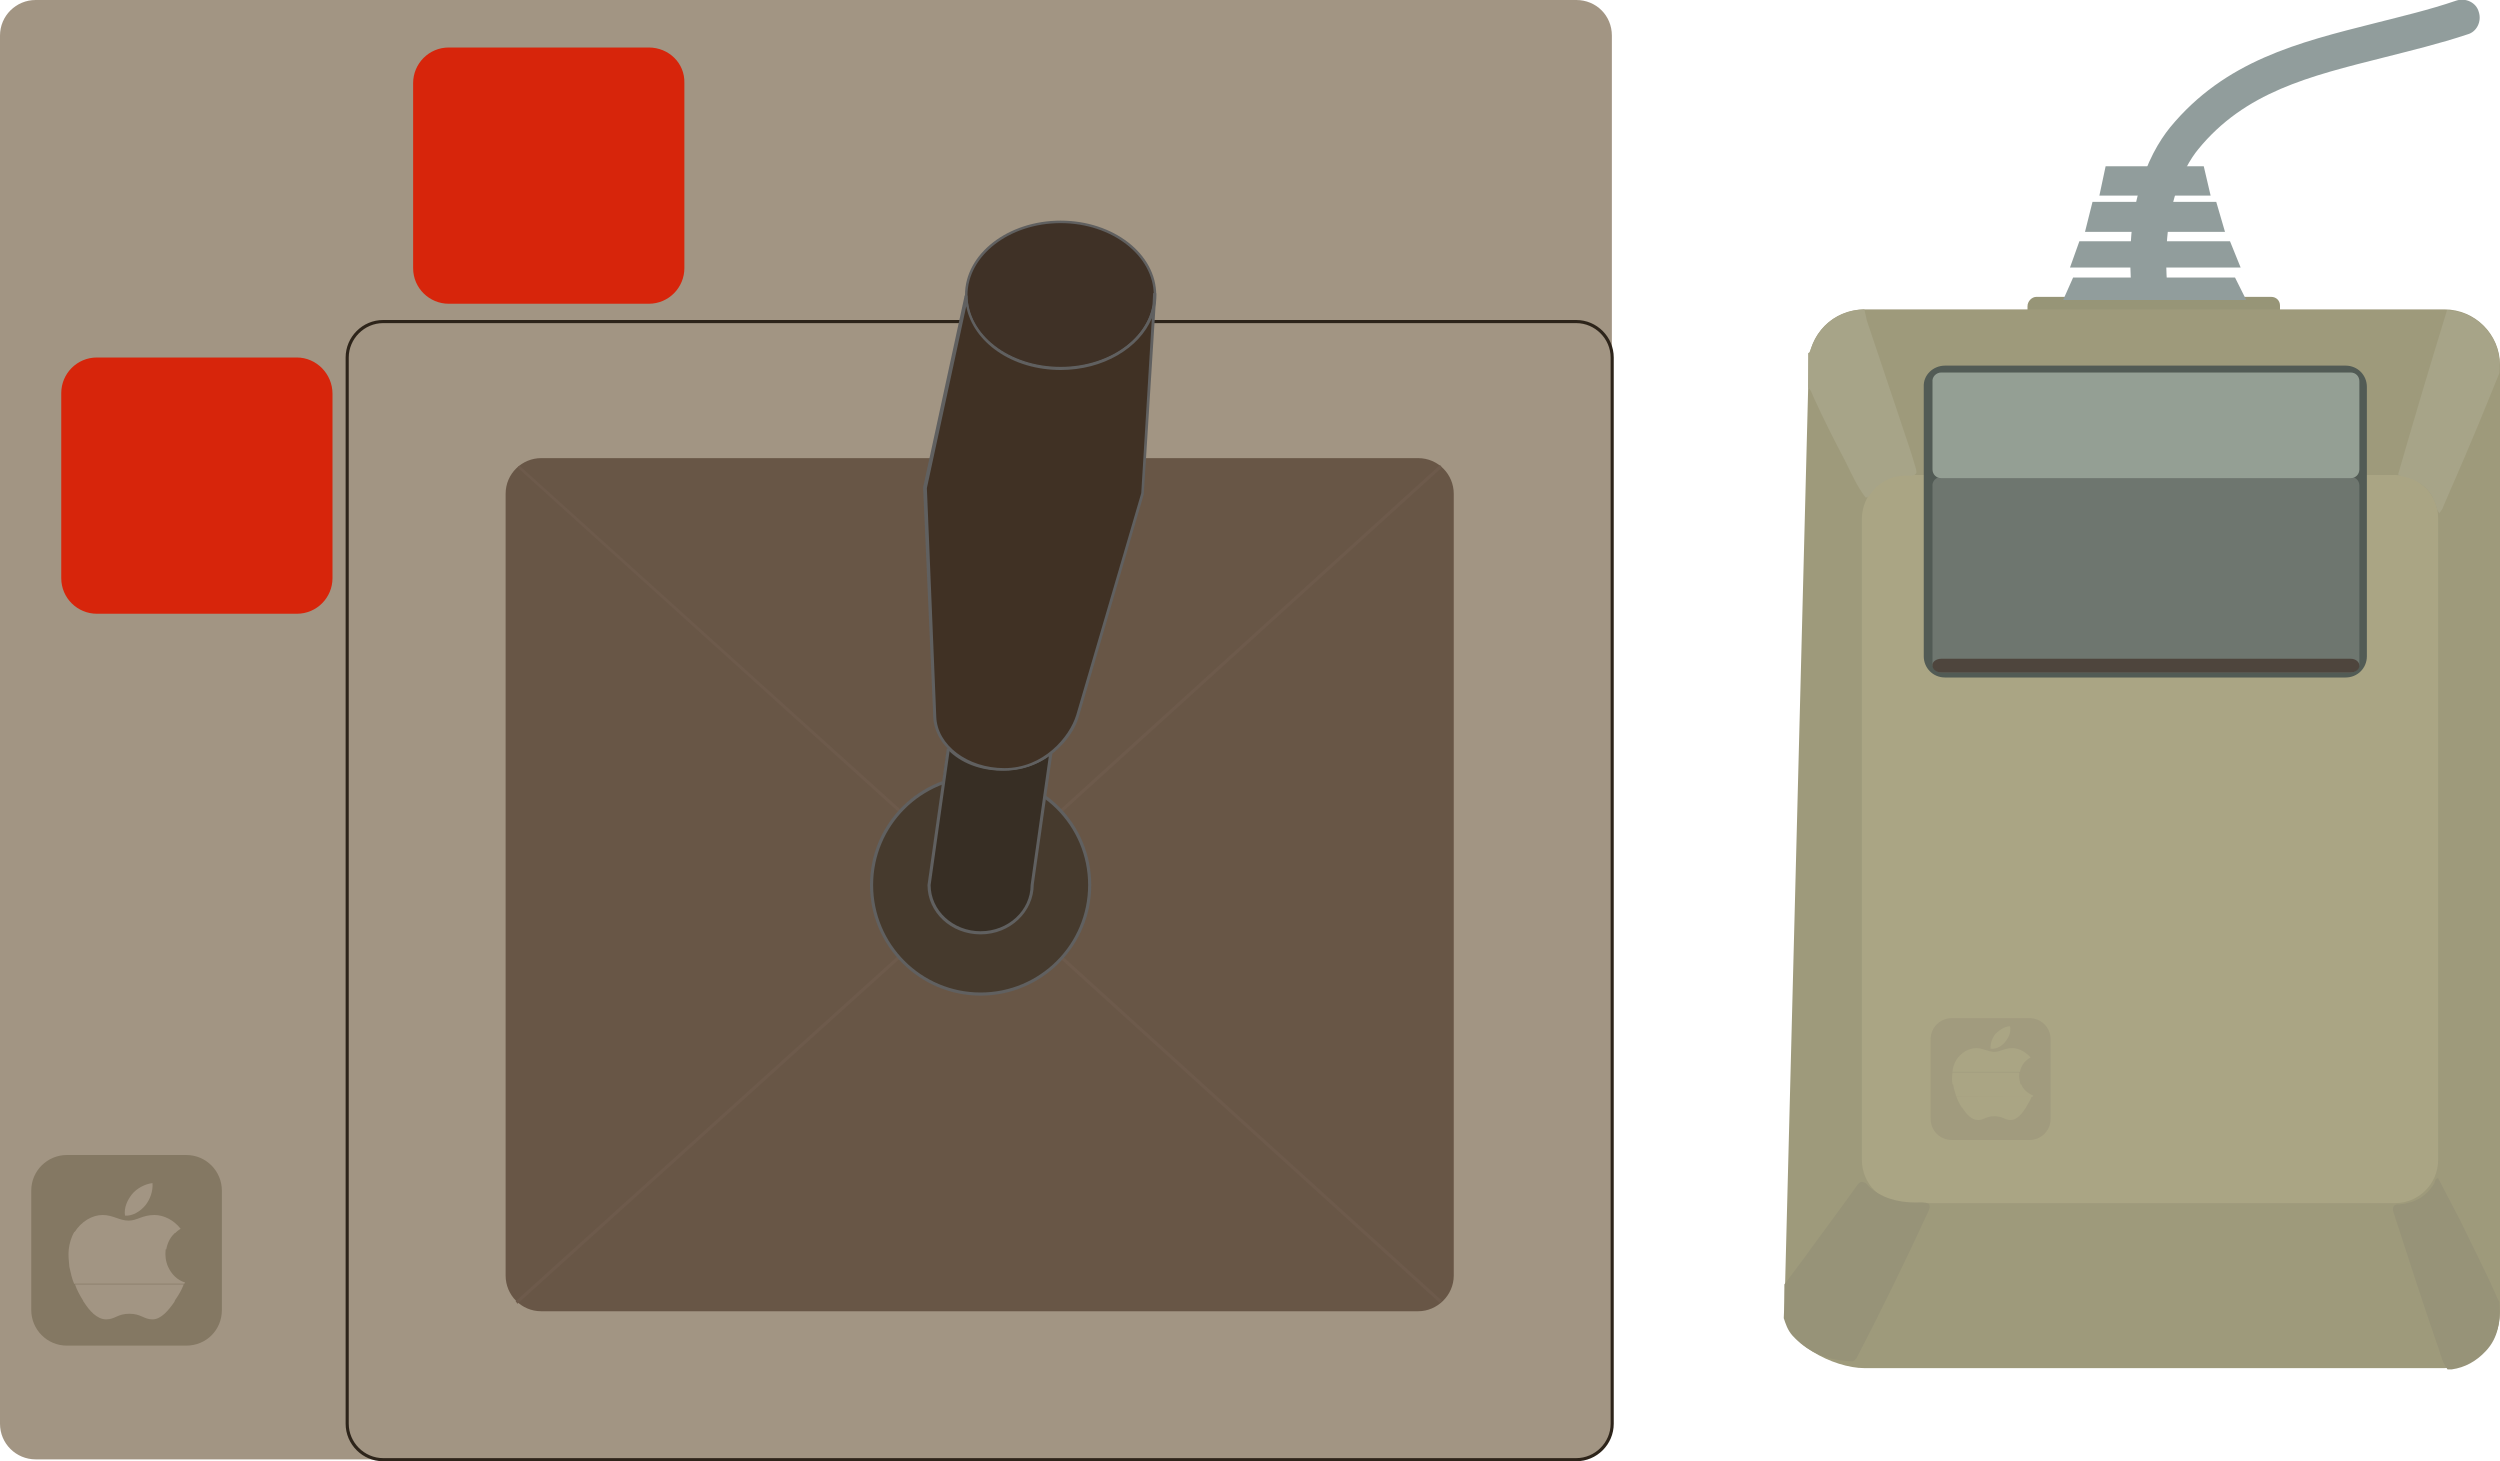 <svg enable-background="new 0 0 400 233.8" viewBox="0 0 400 233.8" xmlns="http://www.w3.org/2000/svg"><path d="m252.2 0h-246.5c-3.1 0-5.7 2.5-5.7 5.7v222.1c0 3.2 2.6 5.7 5.7 5.7h246.5c3.2 0 5.7-2.6 5.7-5.7v-222.1c0-3.2-2.5-5.7-5.7-5.7z" fill="#a29583"/><path d="m47.5 57.2h-32c-3.2 0-5.7 2.6-5.7 5.7v29.6c0 3.2 2.6 5.7 5.7 5.7h32c3.2 0 5.7-2.6 5.7-5.7v-29.5c0-3.2-2.6-5.8-5.7-5.8zm56.3-49.6h-32c-3.2 0-5.7 2.6-5.7 5.7v29.6c0 3.2 2.6 5.7 5.7 5.7h32c3.2 0 5.7-2.6 5.7-5.7v-29.6c.1-3.2-2.5-5.7-5.7-5.7z" fill="#d7250b"/><path d="m61.3 233.5h190.9c3.2 0 5.7-2.6 5.7-5.7v-170.6c0-3.2-2.6-5.7-5.7-5.7h-190.9c-3.2 0-5.7 2.6-5.7 5.7v170.6c0 3.2 2.6 5.7 5.7 5.7z" fill="#a29583"/><path d="m252.2 233.8h-190.9c-3.3 0-6-2.7-6-6v-170.6c0-3.3 2.7-6 6-6h190.9c3.3 0 6 2.7 6 6v170.6c0 3.3-2.7 6-6 6zm-190.9-182.1c-3 0-5.5 2.5-5.5 5.5v170.6c0 3 2.5 5.5 5.5 5.5h190.9c3 0 5.5-2.5 5.5-5.5v-170.6c0-3-2.5-5.5-5.5-5.5z" fill="#2d241a"/><path d="m226.9 209.8h-140.3c-3.2 0-5.7-2.6-5.7-5.7v-125.1c0-3.2 2.6-5.7 5.7-5.7h140.3c3.2 0 5.7 2.6 5.7 5.7v125.1c0 3.1-2.6 5.7-5.7 5.7z" fill="#685646"/><path d="m29.8 215.3h-19.1c-3.2 0-5.7-2.6-5.7-5.7v-19.1c0-3.2 2.6-5.7 5.7-5.7h19.1c3.2 0 5.7 2.6 5.7 5.7v19.1c0 3.2-2.5 5.7-5.7 5.7z" fill="#847863"/><path d="m11.9 197.2c1.1-1.8 2.9-2.8 4.5-2.8 1.7 0 2.7.9 4.2.9 1.3 0 2.2-.9 4.1-.9 1.5 0 3.1.8 4.2 2.2-.3.2-.6.4-.8.6z" fill="#a29583"/><path d="m23.3 192.8c.7-.9 1.2-2.2 1.1-3.5-1.1.1-2.5.8-3.3 1.8-.7.9-1.3 2.1-1.1 3.4 1.2.1 2.5-.7 3.3-1.7zm-11.4 4.3c-.5.8-.8 1.9-.9 2.8h15.6c.2-1.1.7-2.1 1.6-2.8zm-.8 5.6c-.1-1-.2-1.9-.1-2.8h15.5c-.1 1 0 1.9.4 2.8zm.8 2.8c-.4-.9-.6-1.9-.8-2.8h15.8c.5 1.1 1.4 2.1 2.7 2.5 0 .1-.1.1-.1.2h-17.6zm17.5 0c-.4 1-.7 1.5-1.3 2.4-.1.1-.1.2-.2.4h-14.5s-.1-.1-.1-.2c-.5-.8-1-1.7-1.3-2.6zm-1.5 2.8c-.9 1.3-2.1 2.8-3.5 2.8s-1.8-.9-3.7-.9-2.3.9-3.7.9c-1.5 0-2.7-1.4-3.6-2.8z" fill="#a29583"/><g fill="#6d5a4b"><path d="m230.4 74.4.3.4-73.6 66.8-.3-.4z"/><path d="m83.1 74.5 73.9 66.7-.3.4-73.9-66.8z"/><path d="m156.7 141.2.3.4-74.2 67-.3-.4z"/><path d="m157 141.2 73.7 66.9-.3.4-73.7-66.9z"/></g><circle cx="156.9" cy="141.6" fill="#463a2d" r="17.4"/><path d="m156.9 159.3c-9.7 0-17.7-7.9-17.7-17.7s7.9-17.7 17.7-17.7 17.7 7.9 17.7 17.7c0 9.7-7.9 17.7-17.7 17.7zm0-34.9c-9.5 0-17.2 7.7-17.2 17.2s7.7 17.2 17.2 17.2 17.2-7.7 17.2-17.2-7.7-17.2-17.2-17.2z" fill="#606060"/><ellipse cx="169.7" cy="47.2" fill="#3f3126" rx="15.1" ry="11.7"/><path d="m169.7 59.1c-8.5 0-15.3-5.3-15.3-11.9s6.9-11.9 15.3-11.9 15.3 5.3 15.3 11.9-6.9 11.9-15.3 11.9zm0-23.4c-8.2 0-14.9 5.2-14.9 11.5s6.6 11.5 14.9 11.5 14.9-5.2 14.9-11.5-6.7-11.5-14.9-11.5z" fill="#606060"/><path d="m168.1 120.4-3 21.1c0 4.2-3.7 7.6-8.3 7.6-4.5 0-8.3-3.4-8.3-7.6l3.1-21.9" fill="#372e24"/><path d="m156.9 149.5c-4.7 0-8.5-3.5-8.5-7.9l3.1-21.9h.5l-3.1 21.9c0 4.1 3.6 7.4 8 7.4s8-3.3 8-7.4l3-21.2h.5l-3 21.1c0 4.4-3.8 8-8.5 8z" fill="#606060"/><path d="m168.1 120.4c-2 1.6-4.7 2.6-7.8 2.6-3.5 0-6.6-1.3-8.6-3.4" fill="#372e24"/><path d="m160.3 123.3c-3.4 0-6.6-1.2-8.7-3.4l.3-.3c2.1 2.1 5.1 3.3 8.4 3.3 2.9 0 5.6-.9 7.6-2.6l.3.4c-2.1 1.7-4.9 2.6-7.9 2.6z" fill="#606060"/><path d="m184.8 47.2c0 6.4-6.7 11.7-15.1 11.7-8.3 0-15.1-5.3-15.1-11.7v.3l-6.6 30.6 1.6 36.3c0 4.8 5 8.7 11.1 8.7 6.2 0 10.6-4.8 11.7-8.6l10.4-35.6 2-32.1" fill="#403124"/><path d="m160.7 123.3c-6.3 0-11.4-4-11.4-9v-.2l-1.6-36.1 6.6-30.5v-.2h.5c0 6.3 6.6 11.5 14.9 11.5 7.5 0 13.8-4.4 14.7-10l.1-1.9h.5v.4c0 .5 0 1-.1 1.5l-1.9 30.3-10.4 35.6c-1 3.5-5.4 8.6-11.9 8.6zm-10.9-8.7c.1 4.6 5 8.3 10.9 8.3 6.2 0 10.4-4.9 11.5-8.5l10.4-35.5 1.7-28c-2 4.8-7.8 8.3-14.6 8.3-7.7 0-14-4.4-15.1-10.2l-6.3 29.1c0 .1 1.5 36.5 1.5 36.5z" fill="#606060"/><path d="m344.6 54.5c-1.4 0-2.6-1-2.8-2.4-3.1-18.1 2.1-27.6 5.4-31.7 8.8-10.7 20.5-13.6 32.8-16.7 4.3-1.1 8.6-2.1 13-3.6 1.5-.5 3.2.3 3.6 1.8.5 1.5-.3 3.2-1.8 3.6-4.5 1.5-9.1 2.6-13.4 3.7-11.9 3-22.2 5.5-29.7 14.7-2.2 2.7-7 10.7-4.3 27.1.3 1.6-.8 3.1-2.3 3.3-.2.2-.4.2-.5.2z" fill="#919d9c"/><path d="m325.8 47.5h37.6c.8 0 1.4.6 1.4 1.4v.9c0 .8-.6 1.4-1.4 1.4h-37.6c-.8 0-1.4-.6-1.4-1.4v-.8c0-.8.7-1.5 1.4-1.5z" fill="#979577"/><path d="m331.7 44.4h25.9l1.8 3.6h-29.3m2.6-9.4h24.1l1.7 4.2h-27.3m3.6-10.5h19.8l1.4 4.8h-22.4m3.3-10.5h15.7l1.1 4.7h-17.8" fill="#919d9c"/><path d="m298.3 49.5h92.8c4.9 0 8.9 4 8.9 8.9v151.6c0 4.9-4 8.9-8.9 8.9h-92.8c-4.9 0-12.8-4-12.8-8.9l3.9-151.6c-.1-4.8 3.9-8.9 8.9-8.9" fill="none"/><path d="m298.3 49.5h92.8c4.9 0 8.9 4 8.9 8.9v151.6c0 4.9-4 8.9-8.9 8.9h-92.8c-4.9 0-12.8-4-12.8-8.9l3.9-151.6c-.1-4.8 3.9-8.9 8.9-8.9z" fill="#9e9a7b"/><path d="m304.8 76h78.4c3.8 0 6.9 3.1 6.9 6.9v102.7c0 3.8-3.1 6.9-6.9 6.9h-78.4c-3.8 0-6.9-3.1-6.9-6.9v-102.7c.1-3.8 3.1-6.9 6.9-6.9z" fill="#aaa584"/><path d="m311.2 58.5h64.1c1.9 0 3.4 1.5 3.4 3.4v43.1c0 1.9-1.5 3.4-3.4 3.4h-64.1c-1.9 0-3.4-1.5-3.4-3.4v-43.1c-.1-1.9 1.5-3.4 3.4-3.4z" fill="#525b55"/><path d="m310.6 76.3h65.5c.8 0 1.4.6 1.4 1.4v28.5c0 .8-.6 1.4-1.4 1.4h-65.5c-.8 0-1.4-.6-1.4-1.4v-28.4c-.1-.8.6-1.5 1.4-1.5z" fill="#6e766f"/><path d="m310.6 59.6h65.5c.8 0 1.4.6 1.4 1.4v14.1c0 .8-.6 1.4-1.4 1.4h-65.5c-.8 0-1.4-.6-1.4-1.4v-14c-.1-.8.6-1.5 1.4-1.5z" fill="#949f94"/><path d="m310.6 105.4h65.5c.8 0 1.4.5 1.4 1.1s-.6 1.1-1.4 1.1h-65.5c-.8 0-1.4-.5-1.4-1.1-.1-.6.6-1.1 1.4-1.1z" fill="#4e453d"/><path d="m312.3 162.9h12.4c1.9 0 3.4 1.5 3.4 3.4v12.7c0 1.9-1.5 3.4-3.4 3.4h-12.4c-1.9 0-3.4-1.5-3.4-3.4v-12.7c0-1.9 1.5-3.4 3.4-3.4z" fill="#a19b7e"/><path d="m298.7 51.3c1.8 5.3 3.5 10.5 5.3 15.8.8 2.5 1.7 4.9 2.4 7.4.1.4.3.8.2 1.2-.3.5-.8.4-1.3.4-2.6-.1-4.6 1-6.1 3-.1.2-.3.5-.7.5-1.4-1.8-2.3-3.9-3.3-5.9-1.8-3.4-3.5-6.8-5.1-10.3-.2-.5-.4-1.1-.8-1.4v-5.5c.3-.1.3-.4.4-.6 1.4-4 4.4-6.2 8.6-6.4" fill="#a7a488"/><path d="m285.5 205.5c1.4-1.9 2.9-3.8 4.3-5.8 2.4-3.3 4.9-6.6 7.3-10 .2-.2.3-.5.7-.6.7 0 .9.4 1.2.7 1.9 1.8 4.5 2.6 7.5 2.6.7 0 1.5-.1 2.1.2.3.4.1.9-.1 1.3-3.6 7.8-7.4 15.6-11.4 23.3 0 .1-.2.2-.3.4-.1.1-.2.1-.3.2h-.5c-4.1-.2-7-1.7-9.2-4.1-.8-.9-1.1-1.9-1.4-2.8.1-1.8.1-3.6.1-5.4z" fill="#979378"/><path d="m391.5 49.6c2.7.2 5.1 1.3 6.8 3.7 1.4 1.9 1.8 4.1 1.6 6.4-1.5 3.6-2.9 7.2-4.4 10.7-1.5 3.6-3.1 7.2-4.6 10.7-.1.4-.4.7-.6 1-.3-.3-.4-.7-.5-1.1-.8-2.6-2.5-4.1-5.1-4.7-.3-.1-.7-.1-1-.4 2.5-8.7 5.1-17.4 7.8-26.2" fill="#a7a488"/><path d="m390.1 188.5c1.2 2.3 2.4 4.6 3.6 6.9 1.9 4 3.9 7.8 5.7 11.9.1.3.3.6.5 1 .2 2.9-.1 5.7-2.2 7.9-1.5 1.6-3.3 2.6-5.4 2.9-.2 0-.4 0-.7 0-1-1.3-1.2-3-1.8-4.4-2.3-6.7-4.5-13.5-6.7-20.3-.1-.4-.4-.9-.1-1.4.2-.3.6-.3.9-.3 2.4-.2 4.3-1.2 5.6-3.4.1-.5.3-.8.6-.8z" fill="#979378"/><path d="m313 169.6c.8-1.2 2-1.9 3.2-1.9 1.1 0 1.9.6 2.9.6s1.5-.6 2.9-.6c1 0 2.1.6 2.9 1.5-.2.1-.4.2-.6.4z" fill="#aaa584"/><path d="m320.9 166.6c.5-.6.9-1.5.7-2.4-.8 0-1.7.6-2.3 1.2-.5.6-.9 1.5-.8 2.4 1 .1 1.9-.5 2.4-1.2zm-7.9 3c-.3.5-.6 1.3-.6 1.9h10.8c.1-.7.5-1.4 1.1-1.9zm-.6 3.9c-.1-.7-.1-1.3 0-1.9h10.7c-.1.7 0 1.3.2 1.9zm.6 1.9c-.2-.6-.4-1.3-.5-1.9h10.9c.3.8 1 1.4 1.9 1.8 0 0 0 .1-.1.2z" fill="#aaa584"/><path d="m325.1 175.4c-.3.7-.5 1-.9 1.7 0 .1-.1.2-.2.2h-10s0-.1-.1-.1c-.4-.6-.7-1.2-.9-1.8zm-1 1.9c-.6.9-1.4 1.9-2.4 1.9s-1.2-.6-2.6-.6-1.6.6-2.6.6c-1.1 0-1.9-1-2.5-1.9z" fill="#aaa584"/></svg>